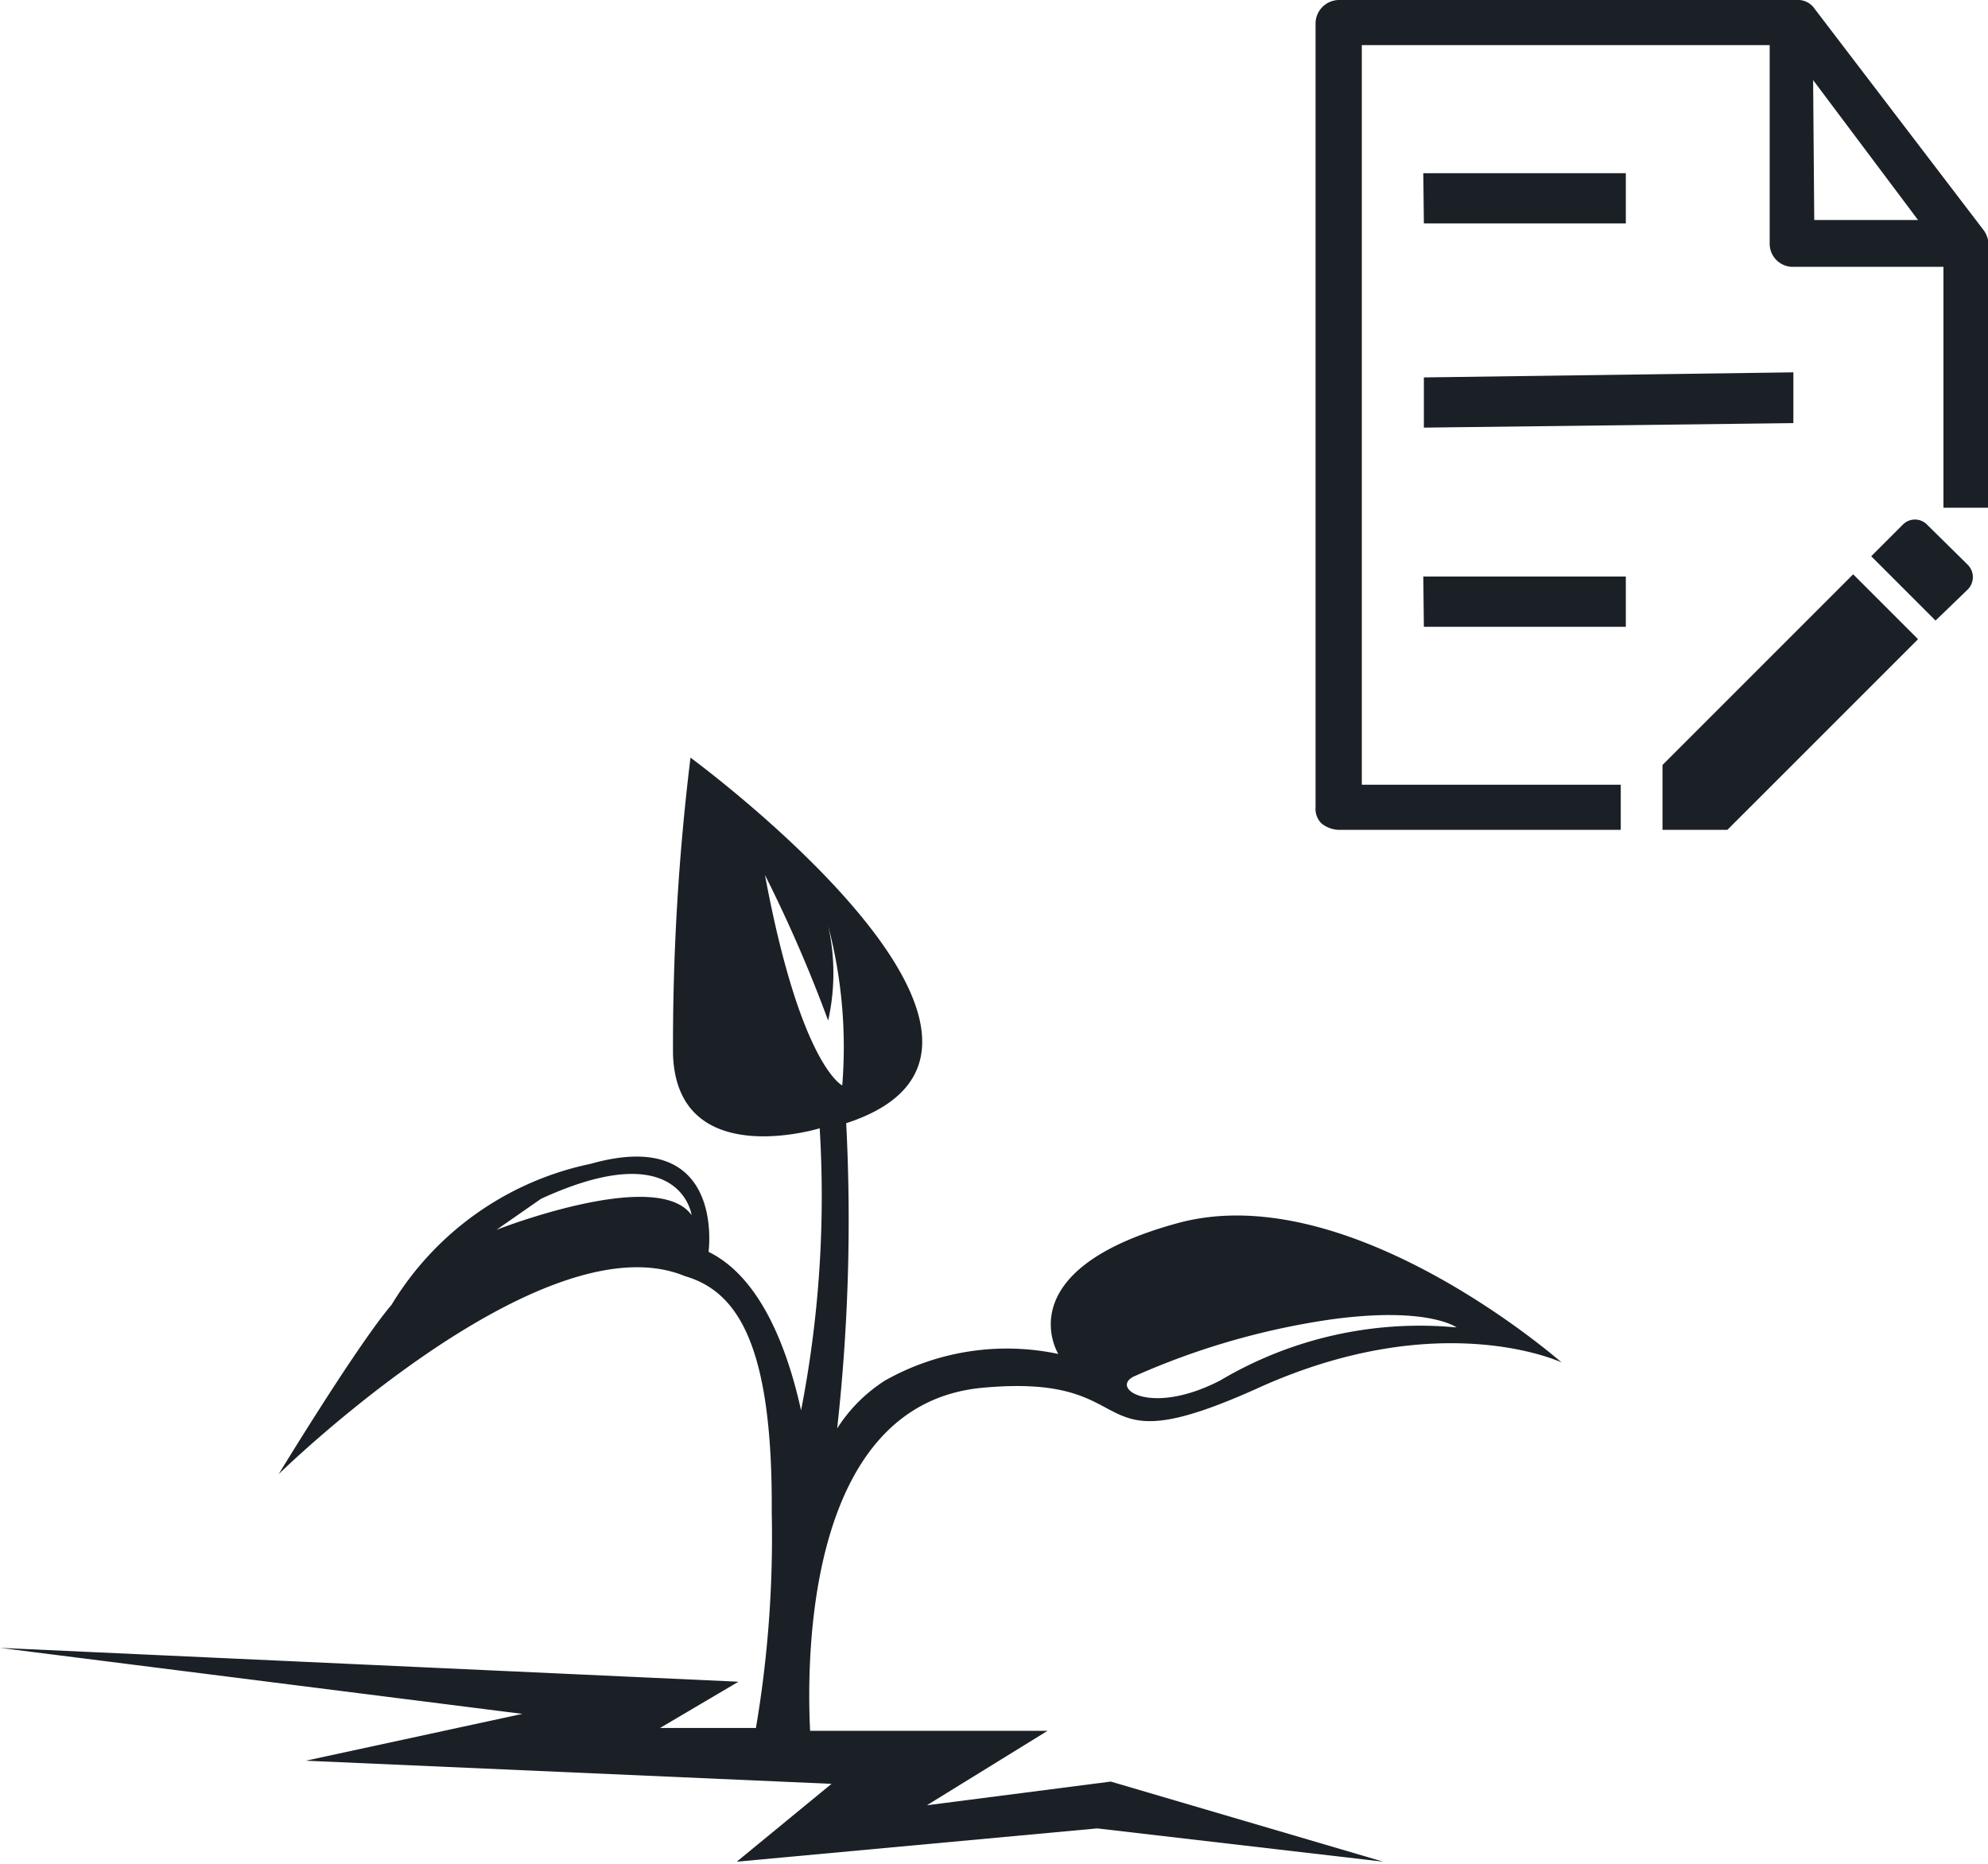 <svg xmlns="http://www.w3.org/2000/svg" viewBox="0 0 35.24 33.04"><defs><style>.cls-1{fill:#1a2026;}</style></defs><title>Plant Control</title><g id="Layer_2" data-name="Layer 2"><g id="Layer_1-2" data-name="Layer 1"><path class="cls-1" d="M17.41,24.6c3-.28,1.67,1.46,4.9,0s5.37-.45,5.37-.45-3.75-3.3-6.8-2.47S18.76,24,18.76,24a4.4,4.4,0,0,0-3.07.47,2.76,2.76,0,0,0-.85.85A33.55,33.55,0,0,0,15,19.91c4.2-1.37-2.76-6.48-2.76-6.48a41.83,41.83,0,0,0-.31,5.26C12,20.78,14.53,20,14.53,20a19.82,19.82,0,0,1-.33,5c-.22-1-.68-2.34-1.64-2.81,0,0,.31-2.24-2.09-1.56a5.41,5.41,0,0,0-3.53,2.5c-.6.7-2,3-2,3s4.66-4.56,7.2-3.51c.93.27,1.56,1.21,1.54,4.19a20.24,20.24,0,0,1-.28,3.82h-1.7l1.39-.82L0,29.21l9.26,1.17-3.84.83,9.32.41L13.06,33l6.39-.59,5.07.59-4.83-1.42L16.43,32l2.14-1.32H14.36C14.29,29.25,14.34,24.89,17.41,24.6Zm2.71-.21a13.22,13.22,0,0,1,3.46-1c1.73-.24,2.24.14,2.24.14a6.93,6.93,0,0,0-4.19.94C20.37,25.12,19.65,24.59,20.12,24.39ZM8.8,21.8l.79-.55c2.48-1.14,2.67.29,2.67.29C11.65,20.68,8.8,21.8,8.8,21.8Zm4.76-6.29a24.84,24.84,0,0,1,1.12,2.58,3.84,3.84,0,0,0,0-1.68,8.46,8.46,0,0,1,.25,2.83S14.19,18.89,13.56,15.51Z"/><path class="cls-1" d="M34.31,11,33.17,9.86l.56-.56a.3.3,0,0,1,.43,0l.72.71a.31.31,0,0,1,0,.44Zm-1.46-.82L34,11.33l-3.38,3.38H29.47V13.56Zm-7.61-2.6,6.55-.08V6.6l-6.55.09Zm0-3.62h3.58V3.07H25.23Zm0,7.15h3.58v-.89H25.23Zm-1.1,2.8V.8h7.23V4.33a.41.41,0,0,0,.4.4h2.68V9h.8V4.33a.46.46,0,0,0-.08-.24l-3-3.93A.36.36,0,0,0,31.84,0H23.73a.42.42,0,0,0-.41.4V14.31a.36.36,0,0,0,.11.29.52.52,0,0,0,.3.11h5v-.8Zm8-12.49L34,3.9H32.16Z"/></g></g></svg>